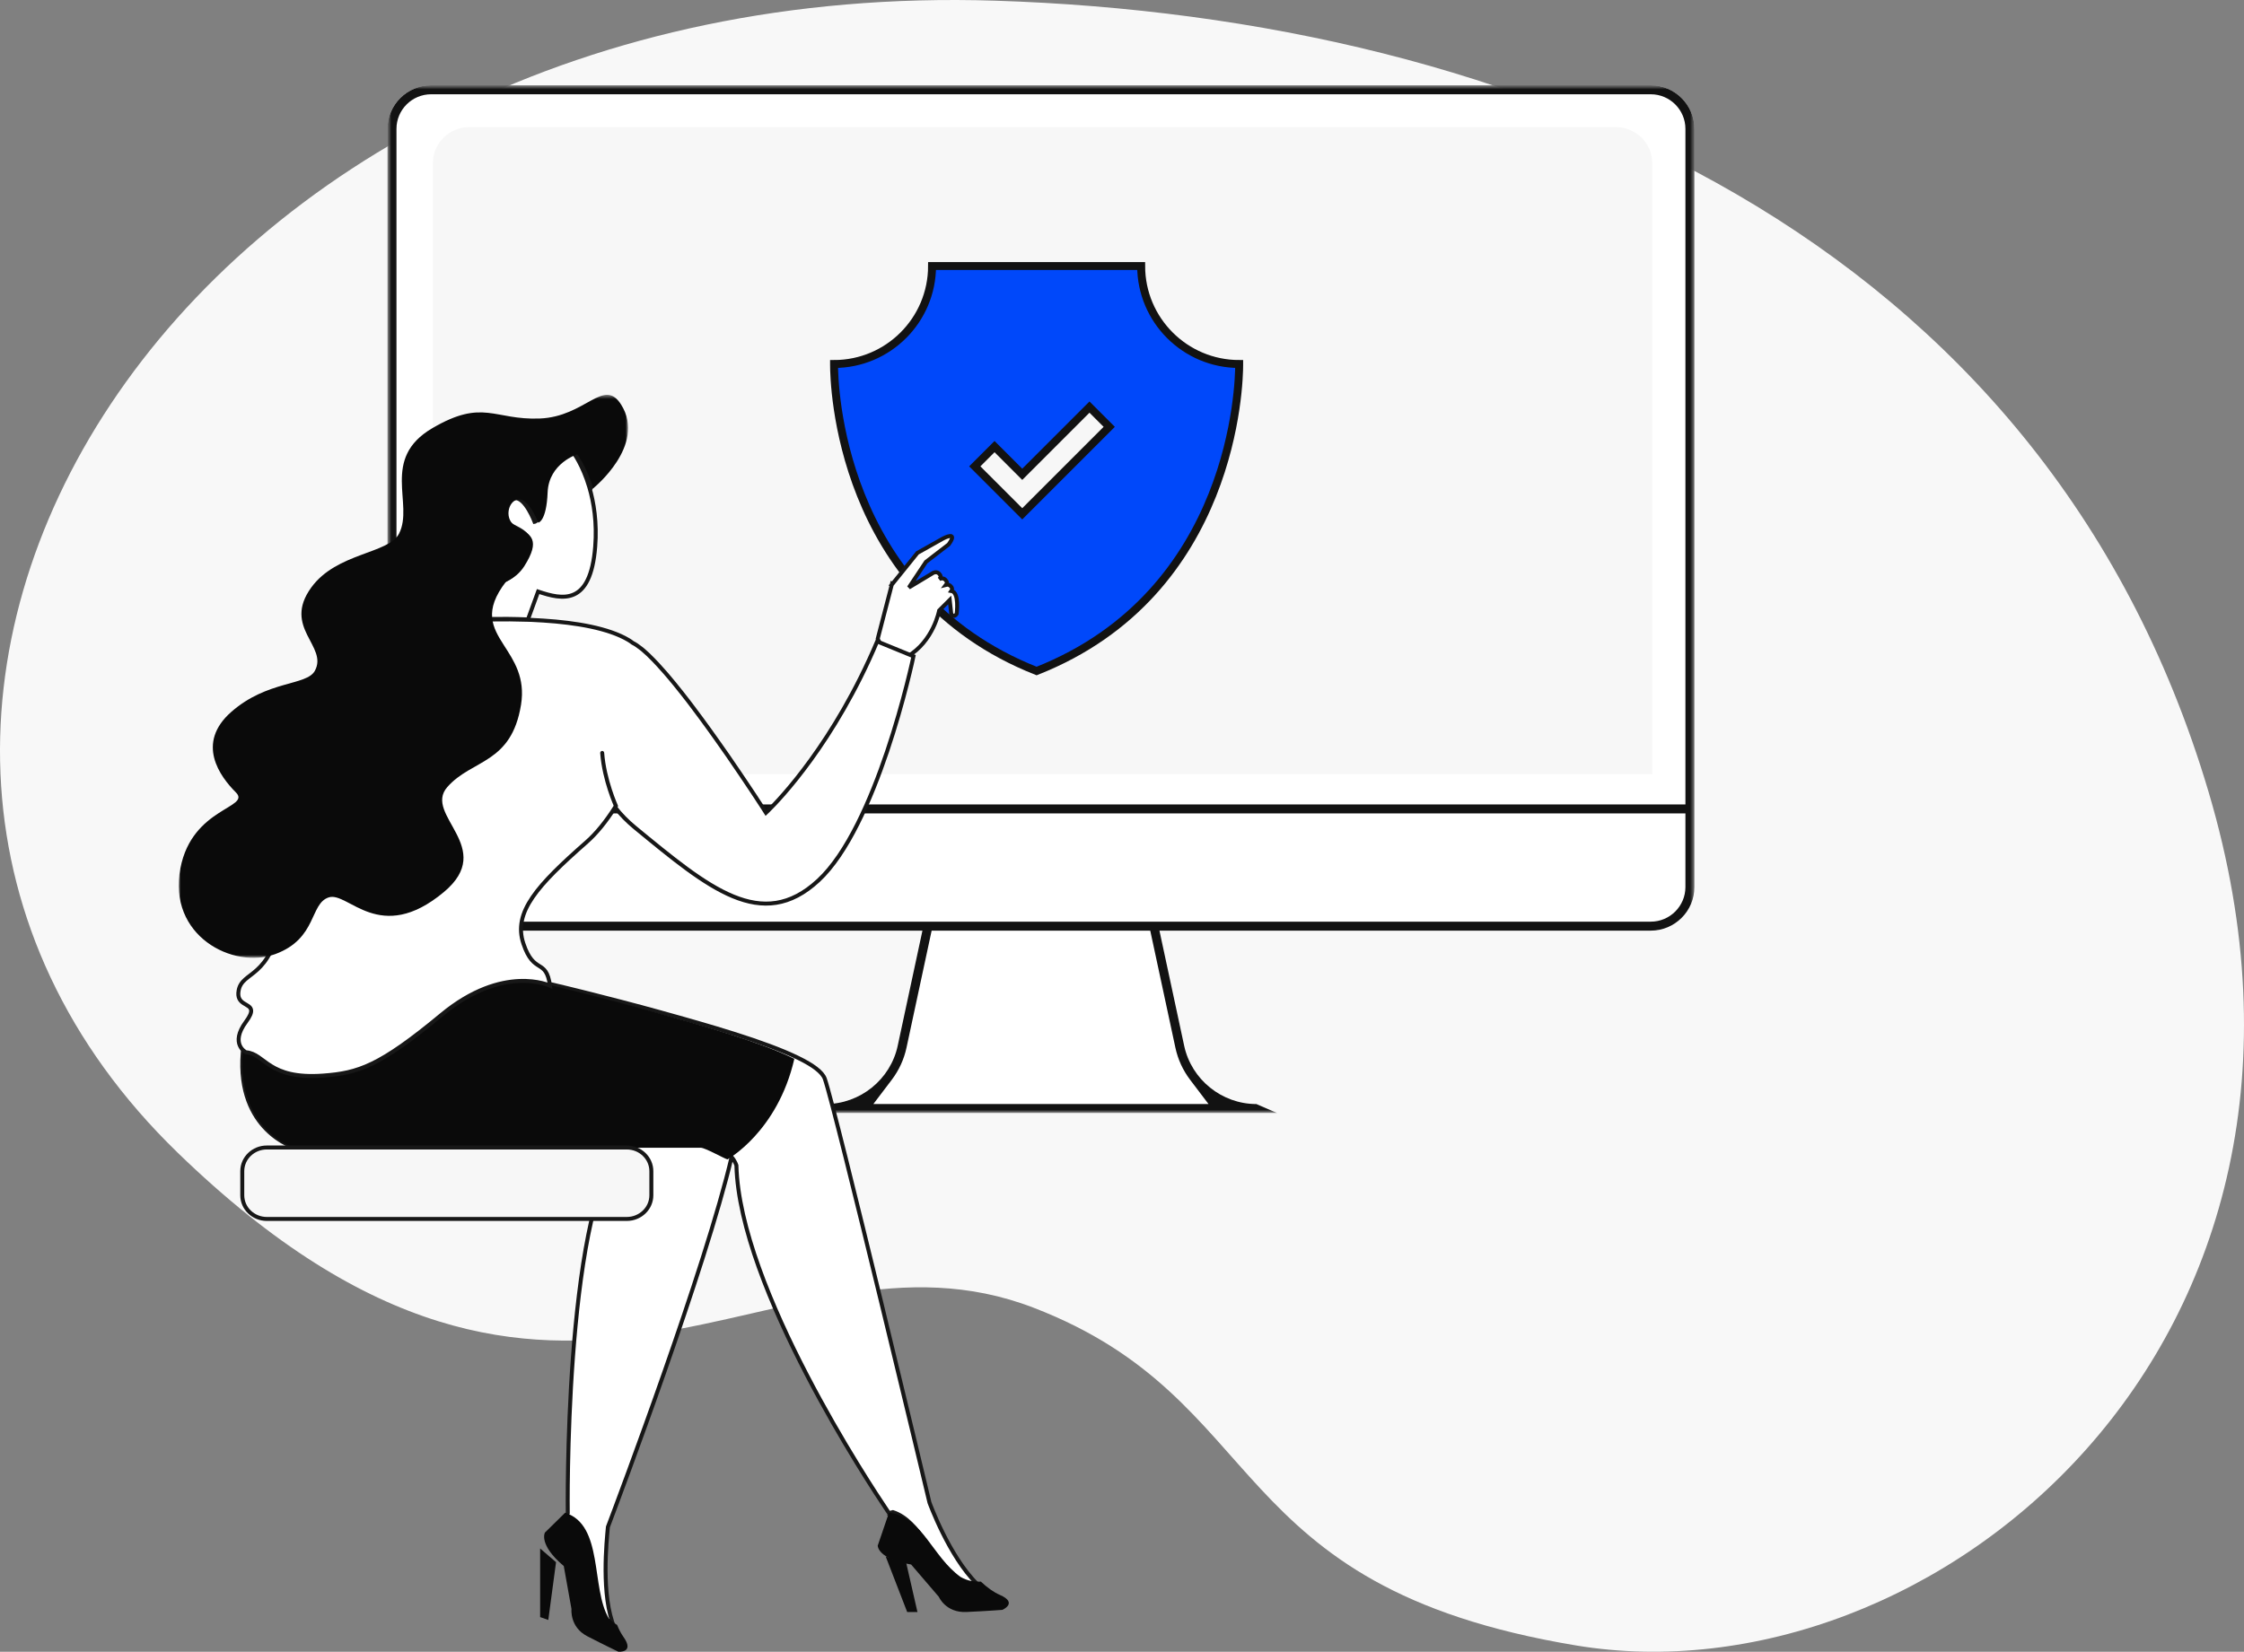 <svg xmlns="http://www.w3.org/2000/svg" xmlns:xlink="http://www.w3.org/1999/xlink" width="565" height="416" viewBox="0 0 565 416">
  <rect x="0" y="0" width="565" height="416" fill="#808080" stroke="none"/>
  <defs>
    <polygon id="main-service1-a" points=".559 .482 329.623 .482 329.623 259.322 .559 259.322"/>
    <polygon id="main-service1-c" points=".559 .482 329.623 .482 329.623 259.322 .559 259.322"/>
    <polygon id="main-service1-e" points="0 .445 113.146 .445 113.146 142.237 0 142.237"/>
  </defs>
  <g fill="none" fill-rule="evenodd">
    <path fill="#F8F8F8" d="M260.24,86.642 C194.782,111.852 142.231,31.139 44.71,125.713 C-67.922,234.942 43.827,422.451 250.564,415.829 C382.583,411.603 514.564,356.42 556.073,216.575 C597.581,76.727 485.799,-13.204 396.813,1.587 C306.872,16.534 320.543,63.416 260.24,86.642" transform="matrix(1 0 0 -1 0 416)"/>
    <g transform="translate(45 21)">
      <g transform="translate(52)">
        <mask id="main-service1-b" fill="#fff">
          <use xlink:href="#main-service1-a"/>
        </mask>
        <path fill="#FFF" d="M219.339,257.062 C210.629,257.062 202.982,250.894 201.157,242.393 L194.93,213.388 L318.629,213.388 C324.691,213.388 329.624,208.465 329.624,202.415 L329.624,11.454 C329.624,5.404 324.691,0.481 318.629,0.481 L11.554,0.481 C5.491,0.481 0.559,5.404 0.559,11.454 L0.559,202.415 C0.559,208.465 5.491,213.388 11.554,213.388 L135.253,213.388 L129.024,242.394 C127.2,250.894 119.554,257.062 110.844,257.062 L77.966,257.062 C77.341,257.062 76.834,257.569 76.834,258.192 C76.834,258.815 77.341,259.322 77.966,259.322 L224.565,259.322 L219.339,257.062 Z" mask="url(#main-service1-b)"/>
      </g>
      <path fill="#F7F7F7" d="M361.735,11 L343.203,11 L73.265,11 C68.17,11 64,15.029 64,19.956 L64,174 L352.469,174 L371,174 L371,19.956 C371,15.029 366.83,11 361.735,11"/>
      <g transform="translate(52)">
        <mask id="main-service1-d" fill="#fff">
          <use xlink:href="#main-service1-c"/>
        </mask>
        <path fill="#121212" d="M11.554,211.127 C6.739,211.127 2.823,207.219 2.823,202.414 L2.823,183.858 L327.359,183.858 L327.359,202.414 C327.359,207.219 323.442,211.127 318.629,211.127 L11.554,211.127 Z M198.944,242.868 C199.578,245.822 200.833,248.552 202.676,250.982 L207.287,257.062 L122.894,257.062 L127.505,250.982 C129.349,248.553 130.606,245.822 131.241,242.867 L137.57,213.387 L192.613,213.387 L198.944,242.868 Z M2.823,11.455 C2.823,6.65 6.739,2.742 11.554,2.742 L318.629,2.742 C323.442,2.742 327.359,6.65 327.359,11.455 L327.359,181.598 L2.823,181.598 L2.823,11.455 Z M219.339,257.062 C210.628,257.062 202.982,250.893 201.157,242.392 L194.93,213.387 L318.629,213.387 C324.691,213.387 329.624,208.465 329.624,202.414 L329.624,11.455 C329.624,5.405 324.691,0.482 318.629,0.482 L11.554,0.482 C5.491,0.482 0.559,5.405 0.559,11.455 L0.559,202.414 C0.559,208.465 5.491,213.387 11.554,213.387 L135.253,213.387 L129.024,242.394 C127.2,250.893 119.554,257.062 110.844,257.062 L77.966,257.062 C77.341,257.062 76.834,257.569 76.834,258.192 C76.834,258.816 77.341,259.322 77.966,259.322 L224.566,259.322 L219.339,257.062 Z" mask="url(#main-service1-d)"/>
      </g>
      <path fill="#0048FA" d="M212.385,108.405 L200.433,96.453 L205.408,91.478 L212.385,98.456 L229.313,81.527 L234.286,86.501 L212.385,108.405 Z M242.323,46 L189.678,46 C189.665,59.623 178.623,70.664 165,70.677 L165,70.956 C165,75.219 166.02,128.275 215.999,148 C265.981,128.275 267,75.219 267,70.956 L267,70.677 C253.377,70.664 242.336,59.623 242.323,46 L242.323,46 Z"/>
      <path stroke="#121212" stroke-width="2" d="M212.385,108.405 L200.433,96.453 L205.408,91.478 L212.385,98.456 L229.313,81.527 L234.286,86.501 L212.385,108.405 Z M242.323,46 L189.678,46 C189.665,59.623 178.623,70.664 165,70.677 L165,70.956 C165,75.219 166.02,128.275 215.999,148 C265.981,128.275 267,75.219 267,70.956 L267,70.677 C253.377,70.664 242.336,59.623 242.323,46 Z"/>
      <path fill="#FFF" d="M189.024,357.432 C189.024,357.432 165.458,258.694 162.671,250.697 C162.075,249.001 159.624,247.226 156.013,245.465 C147.771,241.405 133.477,237.325 121.363,233.974 L121.353,233.964 C117.954,233.025 114.669,232.148 111.595,231.344 C108.96,230.653 106.499,230.021 104.288,229.466 C103.72,229.323 103.17,229.185 102.637,229.051 C102.437,229.001 102.237,228.95 102.041,228.902 C101.353,228.731 100.694,228.568 100.074,228.414 C99.5,228.273 98.958,228.142 98.438,228.013 C97.928,227.892 97.451,227.772 97.006,227.664 C94.805,227.13 93.536,226.838 93.536,226.838 C88.037,221.603 60.85,221.724 40.451,227.197 C27.762,230.602 17.687,236.086 17.112,243.668 C15.594,263.417 30.061,267.648 30.061,267.648 L103.535,267.648 L111.148,267.648 C97.028,286.254 97.95,360.087 97.95,360.087 L97.159,361.608 C107.174,364.585 101.817,379.357 106.481,386.844 C107.117,387.481 108.93,388.537 109.704,389 C106.273,380.905 107.735,367.121 108.059,363.571 C111.009,355.782 132.64,298.312 139.203,270.413 L139.214,270.413 C140.147,271.522 140.418,272.523 140.418,272.523 C141.17,303.342 174.169,353.181 178.39,359.429 C178.39,359.429 178.755,359.967 178.808,360.043 L178.83,360.065 C178.841,360.077 178.841,360.087 178.841,360.087 L179.821,359.832 C186.811,362.127 189.458,371.804 195.968,376.702 C197.646,377.712 199.322,378.014 201,377.911 C193.905,370.911 189.024,357.432 189.024,357.432"/>
      <path stroke="#171717" d="M189.024,357.432 C189.024,357.432 165.458,258.694 162.671,250.697 C162.075,249.001 159.624,247.226 156.013,245.465 C147.771,241.405 133.477,237.325 121.363,233.974 L121.353,233.964 C117.954,233.025 114.669,232.148 111.595,231.344 C108.96,230.653 106.499,230.021 104.288,229.466 C103.72,229.323 103.17,229.185 102.637,229.051 C102.437,229.001 102.237,228.95 102.041,228.902 C101.353,228.731 100.694,228.568 100.074,228.414 C99.5,228.273 98.958,228.142 98.438,228.013 C97.928,227.892 97.451,227.772 97.006,227.664 C94.805,227.13 93.536,226.838 93.536,226.838 C88.037,221.603 60.85,221.724 40.451,227.197 C27.762,230.602 17.687,236.086 17.112,243.668 C15.594,263.417 30.061,267.648 30.061,267.648 L103.535,267.648 L111.148,267.648 C97.028,286.254 97.95,360.087 97.95,360.087 L97.159,361.608 C107.174,364.585 101.817,379.357 106.481,386.844 C107.117,387.481 108.93,388.537 109.704,389 C106.273,380.905 107.735,367.121 108.059,363.571 C111.009,355.782 132.64,298.312 139.203,270.413 L139.214,270.413 C140.147,271.522 140.418,272.523 140.418,272.523 C141.17,303.342 174.169,353.181 178.39,359.429 C178.39,359.429 178.755,359.967 178.808,360.043 L178.83,360.065 C178.841,360.077 178.841,360.087 178.841,360.087 L179.821,359.832 C186.811,362.127 189.458,371.804 195.968,376.702 C197.646,377.712 199.322,378.014 201,377.911 C193.905,370.911 189.024,357.432 189.024,357.432 Z"/>
      <path fill="#00388B" d="M28.432,265.831 C28.432,265.831 47.916,266.844 70,268 L29.212,268 C29.212,268 14.576,263.802 16.113,244.213 C16.167,243.457 16.322,242.712 16.573,242 C14.346,260.985 28.432,265.831 28.432,265.831"/>
      <path stroke="#171717" d="M28.432,265.831 C28.432,265.831 47.916,266.844 70,268 L29.212,268 C29.212,268 14.576,263.802 16.113,244.213 C16.167,243.457 16.322,242.712 16.573,242 C14.346,260.985 28.432,265.831 28.432,265.831 Z"/>
      <path fill="#00388B" d="M71,224.03 C61.219,224.199 49.893,225.558 40.112,228.098 C28.579,231.082 19.202,235.713 17,242 C17.011,241.808 17.044,241.607 17.066,241.404 C18.041,234.035 28.49,229.213 41.481,226.558 C50.857,224.634 61.58,223.828 71,224.03"/>
      <path stroke="#171717" d="M71,224.03 C61.219,224.199 49.893,225.558 40.112,228.098 C28.579,231.082 19.202,235.713 17,242 C17.011,241.808 17.044,241.607 17.066,241.404 C18.041,234.035 28.49,229.213 41.481,226.558 C50.857,224.634 61.58,223.828 71,224.03 Z"/>
      <path fill="#0A0A0A" d="M120.343,234.07 C105.563,229.929 92.518,226.864 92.518,226.864 C91.445,225.831 89.525,224.997 86.987,224.381 C82.849,223.365 77.046,222.916 70.538,223.013 C70.283,223.016 70.034,223.015 69.776,223.019 C69.822,223.021 69.868,223.023 69.915,223.024 C60.244,223.219 49.091,224.615 39.448,227.228 C26.749,230.665 16.686,236.201 16.112,243.857 C14.594,263.795 29.059,268.067 29.059,268.067 L110.139,268.067 L118.727,268.067 L131.458,268.067 C132.521,268.067 137.355,270.792 138.157,271 C138.157,271 150.782,264.058 155,245.671 C146.749,241.572 132.456,237.453 120.343,234.07"/>
      <path fill="#0E1C63" d="M104,101.583 L84.66,129 L82,125.071 C82.195,124.974 82.302,124.929 82.302,124.929 C83.906,124.197 85.458,123.005 86.646,121.124 C90.717,114.652 88.358,113.176 84.811,111.412 C81.264,109.645 82.443,104.646 85.103,104.347 C87.764,104.055 90.131,110.237 90.131,110.237 C90.131,110.237 92.198,109.945 92.491,102.581 C92.791,95.226 99.983,93 99.983,93 C99.983,93 102.325,96.047 104,101.583"/>
      <path stroke="#171717" d="M104,101.583 L84.66,129 L82,125.071 C82.195,124.974 82.302,124.929 82.302,124.929 C83.906,124.197 85.458,123.005 86.646,121.124 C90.717,114.652 88.358,113.176 84.811,111.412 C81.264,109.645 82.443,104.646 85.103,104.347 C87.764,104.055 90.131,110.237 90.131,110.237 C90.131,110.237 92.198,109.945 92.491,102.581 C92.791,95.226 99.983,93 99.983,93 C99.983,93 102.325,96.047 104,101.583 Z"/>
      <path fill="#FFF" d="M104.863,116.678 C103.691,131.562 96.648,130.071 90.486,127.99 L87.934,135 C84.509,134.856 81.137,134.84 78.055,134.884 C77.764,132.277 78.592,129.303 81.533,125.43 C81.726,125.331 81.832,125.286 81.832,125.286 C83.425,124.544 84.966,123.339 86.145,121.437 C90.187,114.893 87.845,113.402 84.324,111.617 C80.802,109.83 81.973,104.776 84.614,104.473 C87.256,104.179 89.606,110.429 89.606,110.429 C89.606,110.429 91.657,110.134 91.948,102.688 C92.246,95.251 99.387,93 99.387,93 C99.387,93 101.711,96.081 103.374,101.679 C104.52,105.545 105.337,110.598 104.863,116.678"/>
      <path stroke="#171717" d="M104.863,116.678 C103.691,131.562 96.648,130.071 90.486,127.99 L87.934,135 C84.509,134.856 81.137,134.84 78.055,134.884 C77.764,132.277 78.592,129.303 81.533,125.43 C81.726,125.331 81.832,125.286 81.832,125.286 C83.425,124.544 84.966,123.339 86.145,121.437 C90.187,114.893 87.845,113.402 84.324,111.617 C80.802,109.83 81.973,104.776 84.614,104.473 C87.256,104.179 89.606,110.429 89.606,110.429 C89.606,110.429 91.657,110.134 91.948,102.688 C92.246,95.251 99.387,93 99.387,93 C99.387,93 101.711,96.081 103.374,101.679 C104.52,105.545 105.337,110.598 104.863,116.678 Z"/>
      <path fill="#F7F7F7" d="M112.807,286 L22.193,286 C18.772,286 16,283.329 16,280.033 L16,273.967 C16,270.671 18.772,268 22.193,268 L112.807,268 C116.228,268 119,270.671 119,273.967 L119,280.033 C119,283.329 116.228,286 112.807,286"/>
      <path stroke="#171717" d="M112.807,286 L22.193,286 C18.772,286 16,283.329 16,280.033 L16,273.967 C16,270.671 18.772,268 22.193,268 L112.807,268 C116.228,268 119,270.671 119,273.967 L119,280.033 C119,283.329 116.228,286 112.807,286 Z"/>
      <path fill="#0A0A0A" d="M206.758 380.691C205.111 379.971 203.504 378.788 201.971 377.337 200.26 377.437 198.548 377.142 196.837 376.152 189.721 371.014 187.385 361.276 179.118 360L178.789 360.081 176 368.27C176 368.27 175.884 371.613 184.407 373.033L191.38 381.168C191.38 381.168 193.116 385.23 198.325 384.99 203.535 384.752 207.379 384.453 207.379 384.453 207.379 384.453 211.41 382.721 206.758 380.691M110.382 388.256C109.626 387.782 108.903 387.244 108.284 386.592 103.743 378.942 107.034 363.042 97.283 360L92.202 364.988C92.202 364.988 90.506 367.989 96.949 373.416L98.888 384.234C98.888 384.234 98.398 388.786 102.866 391.094 107.333 393.4 110.688 394.991 110.688 394.991 110.688 394.991 114.885 395.363 111.969 391.252 111.353 390.384 110.831 389.368 110.382 388.256"/>
      <polygon fill="#0A0A0A" points="178 371 183.416 385 186 385 183.181 372.679"/>
      <polygon fill="#0A0A0A" points="91 369 91 386.275 93.05 387 95 372.444"/>
      <path fill="#FFF" d="M194.54,127.834 C194.823,127.434 194.794,127.056 194.35,126.607 C193.966,126.217 193.53,126.212 193.182,126.303 C193.504,125.886 193.49,125.496 193.028,125.028 C192.498,124.492 191.873,124.678 191.518,124.857 C191.929,124.396 191.947,123.982 191.446,123.475 C190.659,122.679 189.65,123.475 189.65,123.475 L183.841,126.967 L188.134,120.52 L193.854,116.118 C196.442,112.506 192.481,114.609 192.481,114.609 L186.001,118.246 L179.686,126.073 L179.595,126.021 L179.531,126.263 L179.488,126.316 L179.515,126.332 L176,139.862 C176,139.862 178.774,147.084 183.387,144.404 C190.05,140.53 191.464,132.757 191.464,132.757 L194.122,130.105 L194.496,133.553 C195.207,134.84 195.88,133.553 195.88,133.553 C195.88,133.553 196.593,128.174 194.54,127.834"/>
      <path stroke="#171717" d="M194.54,127.834 C194.823,127.434 194.794,127.056 194.35,126.607 C193.966,126.217 193.53,126.212 193.182,126.303 C193.504,125.886 193.49,125.496 193.028,125.028 C192.498,124.492 191.873,124.678 191.518,124.857 C191.929,124.396 191.947,123.982 191.446,123.475 C190.659,122.679 189.65,123.475 189.65,123.475 L183.841,126.967 L188.134,120.52 L193.854,116.118 C196.442,112.506 192.481,114.609 192.481,114.609 L186.001,118.246 L179.686,126.073 L179.595,126.021 L179.531,126.263 L179.488,126.316 L179.515,126.332 L176,139.862 C176,139.862 178.774,147.084 183.387,144.404 C190.05,140.53 191.464,132.757 191.464,132.757 L194.122,130.105 L194.496,133.553 C195.207,134.84 195.88,133.553 195.88,133.553 C195.88,133.553 196.593,128.174 194.54,127.834 Z"/>
      <path fill="#FFF" d="M176.06,140.628 L176.06,140.616 L175.864,140.541 C165.077,166.043 151.259,180.383 148.391,183.19 C148.044,183.525 147.859,183.699 147.859,183.699 C147.859,183.699 147.664,183.384 147.295,182.822 L147.295,182.811 C147.001,182.366 146.61,181.758 146.121,181.023 C145.958,180.761 145.773,180.481 145.567,180.176 C145.524,180.112 145.491,180.046 145.448,179.982 C145.123,179.493 144.774,178.974 144.405,178.409 C144.014,177.824 143.59,177.185 143.145,176.523 C142.851,176.08 142.536,175.625 142.221,175.148 C141.906,174.67 141.58,174.183 141.244,173.696 C140.744,172.947 140.212,172.168 139.657,171.375 C139.484,171.116 139.299,170.845 139.114,170.574 C138.886,170.237 138.647,169.891 138.408,169.545 C138.256,169.35 138.126,169.144 137.985,168.937 C137.213,167.832 136.42,166.705 135.606,165.556 C135.41,165.273 135.204,164.982 134.997,164.7 C134.595,164.125 134.183,163.55 133.759,162.965 C133.14,162.099 132.51,161.231 131.869,160.364 C131.662,160.071 131.445,159.779 131.228,159.496 C130.804,158.923 130.37,158.348 129.946,157.784 C129.826,157.622 129.707,157.459 129.598,157.308 C129.131,156.689 128.664,156.072 128.197,155.464 C127.708,154.836 127.23,154.219 126.752,153.611 C126.112,152.809 125.481,152.019 124.862,151.26 C124.438,150.751 124.026,150.252 123.624,149.764 C123.417,149.526 123.222,149.276 123.015,149.049 C122.809,148.811 122.613,148.571 122.407,148.343 C121.809,147.661 121.224,147.001 120.647,146.383 C120.278,145.971 119.908,145.58 119.539,145.211 C118.616,144.258 117.747,143.423 116.921,142.729 C116.769,142.599 116.607,142.469 116.443,142.339 C115.661,141.711 114.933,141.224 114.292,140.909 C113.966,140.649 113.62,140.411 113.249,140.194 C108.209,137.191 100.041,135.825 91.827,135.294 C90.861,135.23 89.894,135.176 88.938,135.132 C88.623,135.122 88.308,135.11 87.993,135.099 C84.886,134.992 81.833,134.981 79.02,135.023 C70.851,135.165 64.67,135.782 64.67,135.782 C64.67,135.782 28.42,194.018 25.769,209.852 C23.107,225.687 16.036,223.423 15.091,228.419 C14.384,232.146 18.034,231.638 18.23,233.425 C18.306,234.043 17.969,234.933 16.916,236.363 C12.798,241.944 16.916,244.016 16.916,244.016 C21.837,244.383 22.38,250.92 36.371,249.89 C45.203,249.24 50.526,247.548 66.147,234.596 C81.779,221.656 93.479,227.249 93.479,227.249 C92.512,220.192 89.437,224.603 86.787,216.658 C84.125,208.725 90.317,201.951 102.701,191.07 C105.189,188.88 107.633,185.846 109.86,182.323 C111.305,184.166 112.967,185.855 114.792,187.362 C133.422,202.689 146.805,213.939 161.047,200.758 C168.369,193.984 174.246,180.404 178.352,168.266 C182.654,155.487 185,144.291 185,144.291 L176.06,140.628 Z"/>
      <path stroke="#171717" d="M176.06,140.628 L176.06,140.616 L175.864,140.541 C165.077,166.043 151.259,180.383 148.391,183.19 C148.044,183.525 147.859,183.699 147.859,183.699 C147.859,183.699 147.664,183.384 147.295,182.822 L147.295,182.811 C147.001,182.366 146.61,181.758 146.121,181.023 C145.958,180.761 145.773,180.481 145.567,180.176 C145.524,180.112 145.491,180.046 145.448,179.982 C145.123,179.493 144.774,178.974 144.405,178.409 C144.014,177.824 143.59,177.185 143.145,176.523 C142.851,176.08 142.536,175.625 142.221,175.148 C141.906,174.67 141.58,174.183 141.244,173.696 C140.744,172.947 140.212,172.168 139.657,171.375 C139.484,171.116 139.299,170.845 139.114,170.574 C138.886,170.237 138.647,169.891 138.408,169.545 C138.256,169.35 138.126,169.144 137.985,168.937 C137.213,167.832 136.42,166.705 135.606,165.556 C135.41,165.273 135.204,164.982 134.997,164.7 C134.595,164.125 134.183,163.55 133.759,162.965 C133.14,162.099 132.51,161.231 131.869,160.364 C131.662,160.071 131.445,159.779 131.228,159.496 C130.804,158.923 130.37,158.348 129.946,157.784 C129.826,157.622 129.707,157.459 129.598,157.308 C129.131,156.689 128.664,156.072 128.197,155.464 C127.708,154.836 127.23,154.219 126.752,153.611 C126.112,152.809 125.481,152.019 124.862,151.26 C124.438,150.751 124.026,150.252 123.624,149.764 C123.417,149.526 123.222,149.276 123.015,149.049 C122.809,148.811 122.613,148.571 122.407,148.343 C121.809,147.661 121.224,147.001 120.647,146.383 C120.278,145.971 119.908,145.58 119.539,145.211 C118.616,144.258 117.747,143.423 116.921,142.729 C116.769,142.599 116.607,142.469 116.443,142.339 C115.661,141.711 114.933,141.224 114.292,140.909 C113.966,140.649 113.62,140.411 113.249,140.194 C108.209,137.191 100.041,135.825 91.827,135.294 C90.861,135.23 89.894,135.176 88.938,135.132 C88.623,135.122 88.308,135.11 87.993,135.099 C84.886,134.992 81.833,134.981 79.02,135.023 C70.851,135.165 64.67,135.782 64.67,135.782 C64.67,135.782 28.42,194.018 25.769,209.852 C23.107,225.687 16.036,223.423 15.091,228.419 C14.384,232.146 18.034,231.638 18.23,233.425 C18.306,234.043 17.969,234.933 16.916,236.363 C12.798,241.944 16.916,244.016 16.916,244.016 C21.837,244.383 22.38,250.92 36.371,249.89 C45.203,249.24 50.526,247.548 66.147,234.596 C81.779,221.656 93.479,227.249 93.479,227.249 C92.512,220.192 89.437,224.603 86.787,216.658 C84.125,208.725 90.317,201.951 102.701,191.07 C105.189,188.88 107.633,185.846 109.86,182.323 C111.305,184.166 112.967,185.855 114.792,187.362 C133.422,202.689 146.805,213.939 161.047,200.758 C168.369,193.984 174.246,180.404 178.352,168.266 C182.654,155.487 185,144.291 185,144.291 L176.06,140.628 Z"/>
      <g transform="translate(0 78)">
        <mask id="main-service1-f" fill="#fff">
          <use xlink:href="#main-service1-e"/>
        </mask>
        <path fill="#0A0A0A" d="M104.356,23.99 L104.356,24 C102.686,18.469 100.352,15.427 100.352,15.427 C100.352,15.427 93.184,17.649 92.884,24.997 C92.592,32.351 90.532,32.642 90.532,32.642 C90.532,32.642 88.173,26.469 85.521,26.76 C82.869,27.059 81.694,32.05 85.23,33.815 C88.765,35.579 91.117,37.052 87.058,43.515 C85.875,45.395 84.328,46.584 82.728,47.316 C82.728,47.316 82.622,47.361 82.428,47.458 C76.699,54.866 78.962,58.958 81.879,63.509 C84.354,67.39 87.297,71.605 86.184,78.501 C83.753,93.494 73.81,92.171 67.623,99.225 C61.436,106.281 80.145,114.505 66.74,125.684 C50.609,139.132 42.655,125.463 37.793,127.006 C32.932,128.55 34.921,137.369 24.315,141.292 C13.708,145.217 -2.864,136.708 0.424,119.66 C3.394,104.271 18.349,104.518 14.371,100.549 C10.394,96.58 4.207,88.201 13.266,80.265 C22.326,72.327 32.181,73.721 34.259,69.973 C37.722,63.73 26.012,59.099 33.374,48.958 C39.756,40.173 52.854,40.499 55.47,35.402 C59.297,27.941 50.725,16.521 63.866,8.831 C76.683,1.334 79.334,6.846 90.886,6.405 C102.437,5.963 106.971,-4.045 111.374,2.878 C117.887,13.134 104.356,23.99 104.356,23.99" mask="url(#main-service1-f)"/>
      </g>
      <g transform="translate(106 168)">
        <path fill="#FFF" d="M4.096,14.005 C4.096,14.005 1.13,7.516 0.62,0.628"/>
        <path stroke="#171717" stroke-linecap="round" d="M4.096,14.005 C4.096,14.005 1.13,7.516 0.62,0.628"/>
      </g>
    </g>
  </g>
</svg>
